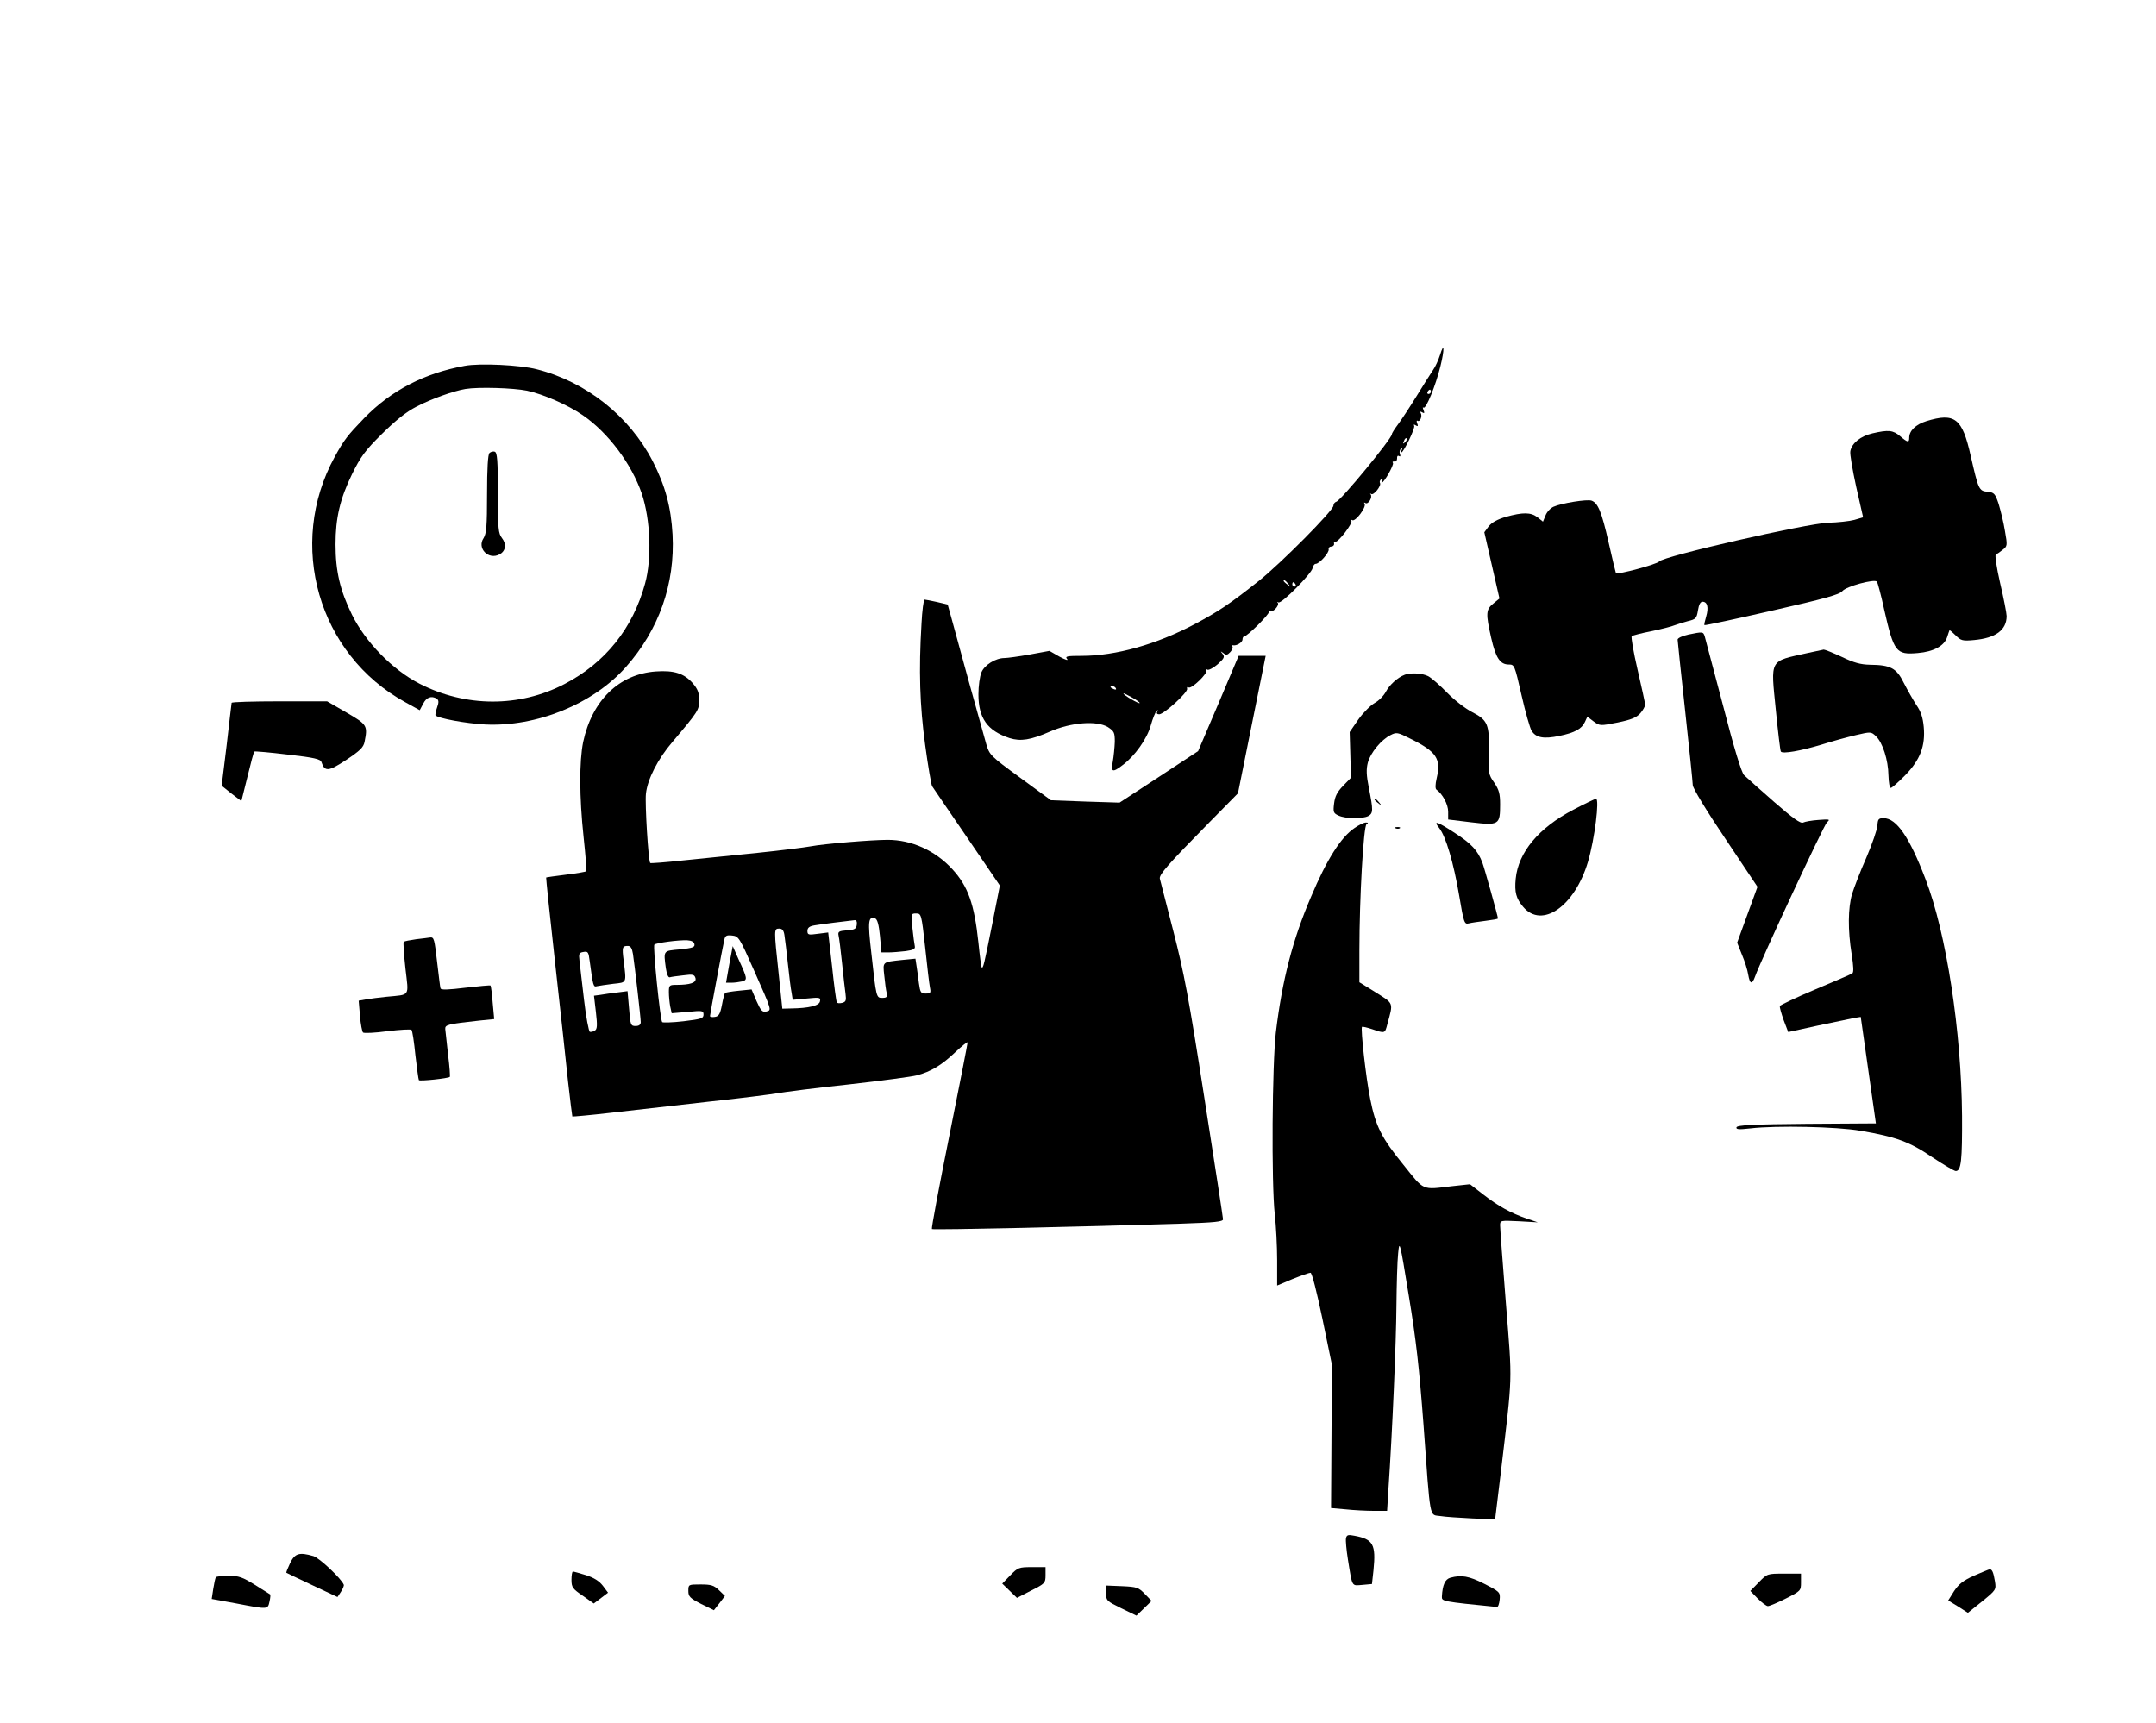 <?xml version="1.0" standalone="no"?>
<!DOCTYPE svg PUBLIC "-//W3C//DTD SVG 20010904//EN"
 "http://www.w3.org/TR/2001/REC-SVG-20010904/DTD/svg10.dtd">
<svg version="1.0" xmlns="http://www.w3.org/2000/svg"
 width="996pt" height="796pt" viewBox="0 0 996 796"
 preserveAspectRatio="xMidYMid meet">

<g transform="translate(0,796) scale(0.1,-0.1)"
fill="#000000" stroke="none">
<path d="M6652 6319 c-7 -22 -21 -53 -31 -67 -10 -15 -45 -70 -77 -122 -32
-52 -71 -111 -86 -131 -15 -20 -28 -40 -28 -45 0 -20 -236 -307 -257 -312 -7
-2 -13 -10 -13 -18 0 -22 -242 -266 -345 -348 -134 -106 -184 -140 -297 -200
-175 -93 -364 -146 -520 -146 -70 0 -79 -2 -68 -15 7 -8 -9 -3 -35 11 l-47 27
-92 -17 c-51 -9 -102 -16 -115 -16 -42 0 -93 -32 -107 -66 -8 -19 -14 -64 -14
-101 0 -111 41 -169 144 -203 51 -16 97 -9 186 30 98 43 217 52 268 21 29 -19
32 -25 32 -68 -1 -27 -5 -67 -9 -90 -10 -51 -2 -54 46 -17 56 42 112 121 129
182 9 32 21 62 27 67 7 7 8 6 3 -2 -4 -8 -1 -13 9 -13 22 0 134 102 129 118
-2 7 1 10 7 6 14 -8 90 66 82 79 -3 6 -1 7 5 3 6 -3 27 8 47 25 30 27 34 34
23 48 -11 14 -11 14 3 4 13 -11 19 -10 33 5 9 10 13 22 9 26 -5 4 -3 7 2 5 17
-4 45 13 45 27 0 8 4 14 8 14 14 0 117 103 114 113 -1 5 2 6 6 3 12 -7 44 28
35 39 -5 4 -3 5 3 2 14 -8 154 134 158 159 2 10 8 19 14 19 17 0 63 52 60 67
-2 7 4 13 12 13 8 0 14 6 13 13 -2 7 1 11 6 9 13 -3 81 85 74 97 -3 5 -1 6 4
3 14 -9 66 60 57 75 -4 7 -3 8 4 4 13 -8 34 27 24 40 -4 5 -3 6 2 2 11 -9 49
38 41 51 -3 5 0 13 6 17 8 4 9 3 5 -4 -4 -7 -5 -12 -3 -12 11 0 57 82 52 91
-4 5 -1 8 7 7 7 -2 12 5 12 14 -1 10 3 15 9 11 6 -4 8 0 4 10 -3 9 -1 19 5 23
7 4 8 3 4 -4 -4 -7 -5 -12 -2 -12 10 0 65 113 59 123 -4 6 -1 7 7 2 10 -6 12
-4 7 9 -4 9 -3 15 2 12 11 -7 23 22 14 36 -4 7 -1 8 7 3 10 -6 12 -4 6 11 -4
10 -4 15 0 11 11 -10 57 104 78 190 20 80 18 117 -2 52z m-42 -169 c0 -5 -5
-10 -11 -10 -5 0 -7 5 -4 10 3 6 8 10 11 10 2 0 4 -4 4 -10z m-119 -233 c-10
-9 -11 -8 -5 6 3 10 9 15 12 12 3 -3 0 -11 -7 -18z m-540 -654 c13 -16 12 -17
-3 -4 -10 7 -18 15 -18 17 0 8 8 3 21 -13z m34 -3 c3 -5 1 -10 -4 -10 -6 0
-11 5 -11 10 0 6 2 10 4 10 3 0 8 -4 11 -10z m-830 -480 c3 -6 -1 -7 -9 -4
-18 7 -21 14 -7 14 6 0 13 -4 16 -10z m110 -68 c-4 -5 -75 37 -75 44 0 3 18
-6 39 -18 22 -12 38 -24 36 -26z"/>
<path d="M2147 6270 c-186 -34 -339 -113 -464 -241 -78 -81 -93 -100 -137
-180 -222 -404 -76 -913 326 -1133 l67 -37 16 30 c15 30 38 38 63 23 9 -7 10
-16 1 -41 -6 -17 -9 -34 -7 -36 14 -14 139 -37 228 -42 238 -12 499 94 651
265 153 172 228 384 216 612 -7 128 -34 227 -92 340 -108 208 -307 366 -535
424 -76 20 -264 29 -333 16z m288 -115 c75 -16 189 -66 257 -113 118 -81 226
-226 273 -363 40 -120 47 -299 15 -415 -57 -208 -184 -366 -372 -464 -209
-109 -457 -108 -671 2 -124 64 -248 191 -311 318 -55 112 -76 201 -76 325 0
122 21 211 76 324 40 81 60 109 138 186 64 63 112 102 161 127 67 35 171 72
225 81 60 10 221 5 285 -8z"/>
<path d="M2261 5867 c-7 -7 -11 -71 -11 -189 0 -149 -3 -183 -16 -204 -32 -47
23 -103 74 -75 28 15 33 47 11 75 -17 22 -19 42 -19 209 0 148 -3 186 -14 190
-7 3 -19 0 -25 -6z"/>
<path d="M8898 6014 c-48 -15 -78 -44 -78 -76 0 -24 -7 -23 -42 7 -33 28 -54
30 -128 13 -55 -13 -95 -45 -102 -82 -3 -13 10 -87 27 -165 l32 -141 -41 -12
c-23 -6 -77 -12 -121 -13 -101 -4 -763 -155 -780 -179 -10 -13 -193 -62 -200
-54 -1 2 -17 66 -34 143 -32 141 -49 181 -78 192 -20 8 -141 -12 -176 -28 -14
-6 -31 -24 -37 -40 l-12 -29 -25 20 c-31 24 -68 24 -147 2 -40 -12 -65 -26
-79 -44 l-20 -27 35 -153 35 -153 -28 -23 c-35 -28 -36 -46 -10 -160 21 -92
41 -122 81 -122 26 0 27 -2 59 -142 18 -79 39 -153 47 -165 20 -31 55 -38 127
-23 72 15 104 32 119 65 l11 24 29 -22 c29 -21 30 -21 111 -5 63 13 87 23 105
43 12 14 22 32 22 39 0 7 -16 80 -35 162 -19 82 -31 151 -27 155 4 3 45 14 92
23 47 10 94 22 105 27 11 4 39 13 61 19 38 9 42 13 48 50 4 26 11 40 21 40 23
0 29 -27 17 -68 -6 -20 -10 -38 -8 -40 3 -2 143 28 313 67 242 55 311 74 324
90 18 22 147 57 160 44 3 -5 19 -62 33 -128 45 -198 55 -211 156 -202 72 6
122 33 135 73 5 16 10 30 11 32 1 2 14 -9 29 -24 24 -24 32 -26 85 -21 99 9
150 46 150 111 0 12 -13 80 -30 152 -17 74 -25 130 -20 132 5 2 20 12 32 22
22 17 22 20 10 88 -6 39 -20 94 -29 124 -16 48 -21 53 -51 56 -40 4 -42 9 -78
166 -39 174 -73 201 -206 160z"/>
<path d="M4257 5078 c-13 -216 -8 -377 17 -560 13 -97 28 -183 32 -190 4 -7
77 -113 161 -236 l152 -223 -35 -177 c-38 -190 -42 -207 -49 -201 -2 2 -9 54
-15 114 -19 179 -48 261 -121 340 -79 86 -188 135 -298 135 -73 0 -292 -18
-356 -30 -27 -5 -138 -19 -245 -30 -107 -11 -262 -27 -344 -35 -82 -9 -150
-14 -152 -12 -9 8 -25 275 -20 320 7 67 55 161 123 240 120 142 123 147 123
193 0 34 -7 51 -30 78 -40 45 -86 60 -170 54 -170 -12 -295 -134 -336 -326
-18 -89 -18 -252 2 -439 9 -85 15 -156 12 -158 -3 -3 -45 -10 -94 -16 -49 -6
-90 -12 -91 -13 -1 -1 17 -177 41 -391 24 -215 51 -462 60 -550 10 -88 19
-161 20 -163 2 -1 82 6 177 17 96 11 298 34 449 51 151 16 298 35 325 40 28 5
174 24 325 40 151 17 293 36 315 42 65 17 115 47 177 106 32 30 58 51 58 46 0
-5 -38 -200 -85 -434 -47 -233 -83 -426 -80 -428 5 -5 715 11 1153 25 153 5
192 9 192 20 0 7 -39 260 -86 560 -73 469 -94 579 -144 773 -32 124 -60 232
-62 241 -3 19 37 65 228 259 l133 135 64 318 64 317 -62 0 -63 0 -93 -220 -94
-220 -181 -119 -182 -119 -158 5 -159 6 -142 104 c-138 101 -142 105 -157 156
-8 29 -44 158 -80 287 -35 129 -72 262 -81 296 l-17 61 -50 12 c-27 6 -53 11
-57 11 -4 0 -11 -51 -14 -112z m17 -1495 c9 -87 19 -170 22 -185 5 -25 3 -28
-20 -28 -22 0 -25 5 -31 48 -3 26 -8 62 -11 80 l-5 33 -62 -6 c-92 -10 -89 -7
-82 -72 3 -32 8 -68 11 -80 4 -19 0 -23 -20 -23 -28 0 -28 -1 -51 209 -17 145
-14 170 18 158 10 -4 17 -29 22 -81 l7 -76 32 0 c18 0 54 3 80 6 36 5 45 10
42 23 -2 9 -7 46 -11 84 -6 66 -6 67 17 67 24 0 25 -3 42 -157z m-316 105 c-2
-19 -10 -24 -46 -26 -37 -3 -42 -6 -38 -25 3 -12 10 -69 16 -127 6 -58 13
-121 16 -141 4 -31 2 -37 -15 -42 -12 -3 -23 -2 -25 2 -3 4 -13 79 -22 165
l-18 158 -48 -6 c-43 -6 -48 -5 -48 13 0 15 9 22 33 26 28 5 147 20 185 24 8
1 12 -7 10 -21z m-334 -50 c3 -18 10 -78 16 -133 6 -55 13 -114 17 -132 l5
-32 65 6 c60 6 65 5 61 -13 -3 -20 -51 -32 -134 -33 l-40 -1 -17 163 c-22 205
-22 207 3 207 14 0 21 -9 24 -32z m-142 -158 c86 -194 83 -186 58 -193 -18 -4
-25 3 -45 48 l-23 54 -59 -6 c-32 -3 -60 -8 -63 -10 -3 -2 -10 -28 -15 -56 -8
-42 -15 -53 -33 -55 -12 -2 -22 0 -22 4 0 8 57 312 66 352 4 19 10 23 36 20
30 -3 34 -9 100 -158z m-274 118 c3 -14 -9 -18 -67 -24 -78 -7 -76 -4 -65 -87
4 -27 11 -44 18 -42 6 2 34 6 62 9 45 6 52 4 57 -13 5 -21 -24 -31 -89 -31
-32 0 -34 -2 -34 -34 0 -18 3 -48 6 -65 l7 -32 73 6 c69 7 74 6 74 -12 0 -18
-10 -21 -92 -31 -51 -6 -96 -7 -99 -4 -9 10 -44 351 -36 358 8 8 112 22 152
20 19 -1 31 -7 33 -18z m-284 -45 c8 -53 36 -294 36 -315 0 -12 -8 -18 -24
-18 -22 0 -24 4 -30 81 l-7 80 -47 -6 c-26 -3 -61 -8 -78 -11 l-30 -4 9 -77
c7 -60 6 -78 -5 -84 -7 -5 -17 -7 -23 -6 -5 2 -18 69 -27 148 -9 79 -19 160
-21 181 -4 31 -2 37 18 40 21 4 24 0 29 -41 16 -118 17 -122 34 -117 10 2 43
7 75 11 64 7 61 1 48 108 -8 62 -6 67 20 67 12 0 19 -11 23 -37z"/>
<path d="M3369 3505 l-15 -85 25 0 c14 0 36 3 49 6 26 7 25 13 -17 104 l-26
59 -16 -84z"/>
<path d="M7798 5028 c-27 -6 -48 -16 -48 -23 0 -7 16 -156 35 -331 19 -175 35
-329 35 -341 0 -14 63 -118 150 -247 l149 -223 -47 -129 -47 -129 22 -55 c13
-30 26 -72 29 -92 8 -46 18 -48 32 -9 27 76 317 698 332 712 16 14 13 15 -39
11 -31 -2 -63 -8 -71 -12 -12 -6 -48 20 -135 96 -66 58 -128 113 -138 123 -12
12 -46 123 -97 321 -44 166 -82 311 -85 321 -7 21 -9 21 -77 7z"/>
<path d="M8350 4943 c-179 -40 -170 -24 -146 -266 10 -100 20 -185 23 -189 7
-12 92 3 188 32 50 16 121 35 159 44 68 16 70 16 92 -5 31 -29 57 -110 58
-181 1 -32 5 -58 11 -58 5 0 34 26 66 58 70 72 94 136 86 224 -4 43 -13 71
-34 101 -15 23 -41 69 -58 102 -34 69 -61 83 -157 84 -43 1 -73 9 -129 36 -41
19 -78 34 -84 34 -5 -1 -39 -8 -75 -16z"/>
<path d="M6490 4843 c-34 -13 -71 -47 -88 -79 -10 -19 -33 -42 -52 -52 -19
-11 -53 -45 -75 -76 l-40 -58 3 -105 3 -106 -36 -37 c-28 -29 -38 -49 -42 -82
-5 -40 -3 -45 21 -56 33 -15 110 -16 137 -2 23 13 23 27 3 128 -12 61 -13 88
-5 119 12 45 62 106 105 127 27 14 33 13 90 -16 123 -61 144 -93 123 -183 -7
-30 -7 -49 -1 -53 28 -20 54 -68 54 -102 l0 -36 107 -13 c128 -15 133 -12 133
83 0 49 -5 67 -27 100 -27 38 -28 45 -25 140 3 129 -5 149 -77 186 -31 16 -83
56 -116 90 -33 34 -72 68 -87 76 -27 14 -80 17 -108 7z"/>
<path d="M1070 4713 c-1 -5 -11 -92 -23 -196 l-23 -187 45 -36 46 -35 28 112
c15 62 29 115 32 117 2 2 72 -4 154 -14 124 -14 152 -21 156 -35 15 -45 32
-44 114 10 63 42 80 58 85 83 15 76 13 80 -83 136 l-90 52 -220 0 c-122 0
-221 -3 -221 -7z"/>
<path d="M6350 4266 c0 -2 8 -10 18 -17 15 -13 16 -12 3 4 -13 16 -21 21 -21
13z"/>
<path d="M7268 4219 c-159 -83 -254 -196 -266 -319 -6 -62 2 -91 34 -129 87
-104 239 2 300 208 31 105 54 291 37 291 -5 -1 -52 -23 -105 -51z"/>
<path d="M8673 4146 c-1 -18 -24 -85 -51 -148 -28 -63 -57 -139 -66 -168 -19
-65 -20 -167 -2 -278 9 -58 10 -84 3 -89 -6 -4 -83 -37 -171 -74 -88 -37 -162
-72 -164 -77 -1 -5 7 -34 18 -65 l21 -55 137 30 c75 16 151 32 167 35 l31 5
35 -246 35 -246 -319 -2 c-251 -2 -321 -6 -325 -16 -3 -10 11 -11 65 -5 118
14 399 8 508 -11 164 -28 227 -51 331 -122 53 -35 102 -64 109 -64 25 0 30 48
29 255 -3 390 -72 842 -169 1094 -74 194 -134 281 -193 281 -24 0 -27 -4 -29
-34z"/>
<path d="M6258 4135 c-63 -42 -129 -146 -201 -317 -85 -197 -134 -387 -163
-628 -17 -148 -21 -692 -5 -840 6 -52 11 -148 11 -212 l0 -117 71 30 c40 16
77 29 83 29 7 0 29 -88 55 -212 l44 -213 -2 -331 -2 -331 68 -6 c37 -4 96 -7
129 -7 l62 0 6 98 c18 262 36 686 37 847 1 99 4 209 8 245 6 63 8 57 49 -195
34 -205 48 -331 68 -595 33 -454 26 -416 78 -424 23 -4 90 -8 148 -11 l105 -4
27 222 c54 457 53 399 23 773 -15 187 -27 350 -27 363 0 23 1 23 87 19 l87 -5
-50 17 c-75 26 -133 58 -201 111 l-62 48 -83 -9 c-141 -17 -127 -23 -224 98
-102 125 -129 179 -154 305 -20 98 -45 325 -38 333 3 2 24 -3 48 -11 58 -20
58 -20 69 23 28 102 31 94 -53 147 l-76 47 0 147 c0 240 19 574 33 583 9 6 8
8 -3 8 -9 0 -32 -11 -52 -25z"/>
<path d="M6649 4134 c30 -38 66 -159 92 -312 21 -125 24 -133 44 -128 11 3 47
8 78 12 31 4 57 8 57 11 0 9 -62 231 -72 258 -21 55 -50 87 -126 136 -84 55
-103 61 -73 23z"/>
<path d="M6448 4133 c7 -3 16 -2 19 1 4 3 -2 6 -13 5 -11 0 -14 -3 -6 -6z"/>
<path d="M1923 3621 c-28 -4 -54 -9 -58 -12 -3 -3 1 -59 8 -123 15 -133 25
-120 -88 -131 -33 -3 -75 -9 -94 -12 l-34 -6 6 -70 c3 -39 10 -73 14 -77 4 -4
55 -2 113 6 58 7 108 10 111 6 4 -4 12 -56 18 -117 7 -60 14 -112 16 -115 4
-6 136 8 143 15 2 2 -1 47 -8 102 -6 54 -12 107 -13 118 -2 21 10 24 157 40
l69 7 -7 76 c-3 41 -8 77 -10 79 -2 2 -54 -3 -115 -10 -81 -10 -114 -11 -116
-3 -2 6 -8 58 -15 116 -13 113 -15 121 -33 119 -7 -1 -35 -5 -64 -8z"/>
<path d="M6218 853 c-2 -10 2 -54 9 -98 21 -130 16 -121 67 -117 l44 4 7 63
c12 120 -1 144 -88 160 -29 6 -36 4 -39 -12z"/>
<path d="M1340 738 c-11 -23 -19 -43 -17 -44 1 -1 55 -27 119 -57 l117 -55 16
24 c9 14 15 29 13 33 -11 28 -113 124 -140 132 -66 19 -86 13 -108 -33z"/>
<path d="M4667 682 l-37 -38 34 -33 34 -33 66 34 c63 32 66 34 66 71 l0 37
-63 0 c-60 0 -65 -2 -100 -38z"/>
<path d="M9120 681 c-51 -23 -71 -39 -93 -72 l-27 -43 46 -28 45 -29 66 53
c64 52 65 54 59 92 -7 42 -13 56 -24 56 -4 0 -36 -14 -72 -29z"/>
<path d="M2640 662 c0 -35 5 -42 52 -74 l51 -36 33 25 33 25 -24 32 c-17 22
-41 37 -78 49 -30 9 -57 17 -60 17 -4 0 -7 -17 -7 -38z"/>
<path d="M8125 650 l-39 -40 34 -35 c19 -19 40 -35 47 -35 8 0 45 16 83 35 69
35 70 36 70 75 l0 40 -78 0 c-78 0 -78 0 -117 -40z"/>
<path d="M997 673 c-3 -5 -8 -29 -12 -54 l-7 -46 115 -21 c146 -28 144 -28
152 9 4 17 5 32 3 33 -1 1 -33 21 -70 44 -58 36 -75 42 -122 42 -30 0 -57 -3
-59 -7z"/>
<path d="M6700 671 c-24 -7 -36 -32 -39 -87 -1 -22 2 -23 254 -48 6 -1 11 15
13 34 3 34 1 36 -71 73 -71 36 -106 42 -157 28z"/>
<path d="M3180 610 c0 -26 7 -33 59 -60 l59 -29 26 33 25 33 -28 27 c-23 22
-36 26 -84 26 -57 0 -57 0 -57 -30z"/>
<path d="M5110 599 c0 -34 3 -36 70 -69 l70 -34 35 34 35 34 -31 32 c-29 30
-37 33 -105 36 l-74 3 0 -36z"/>
</g>
</svg>

